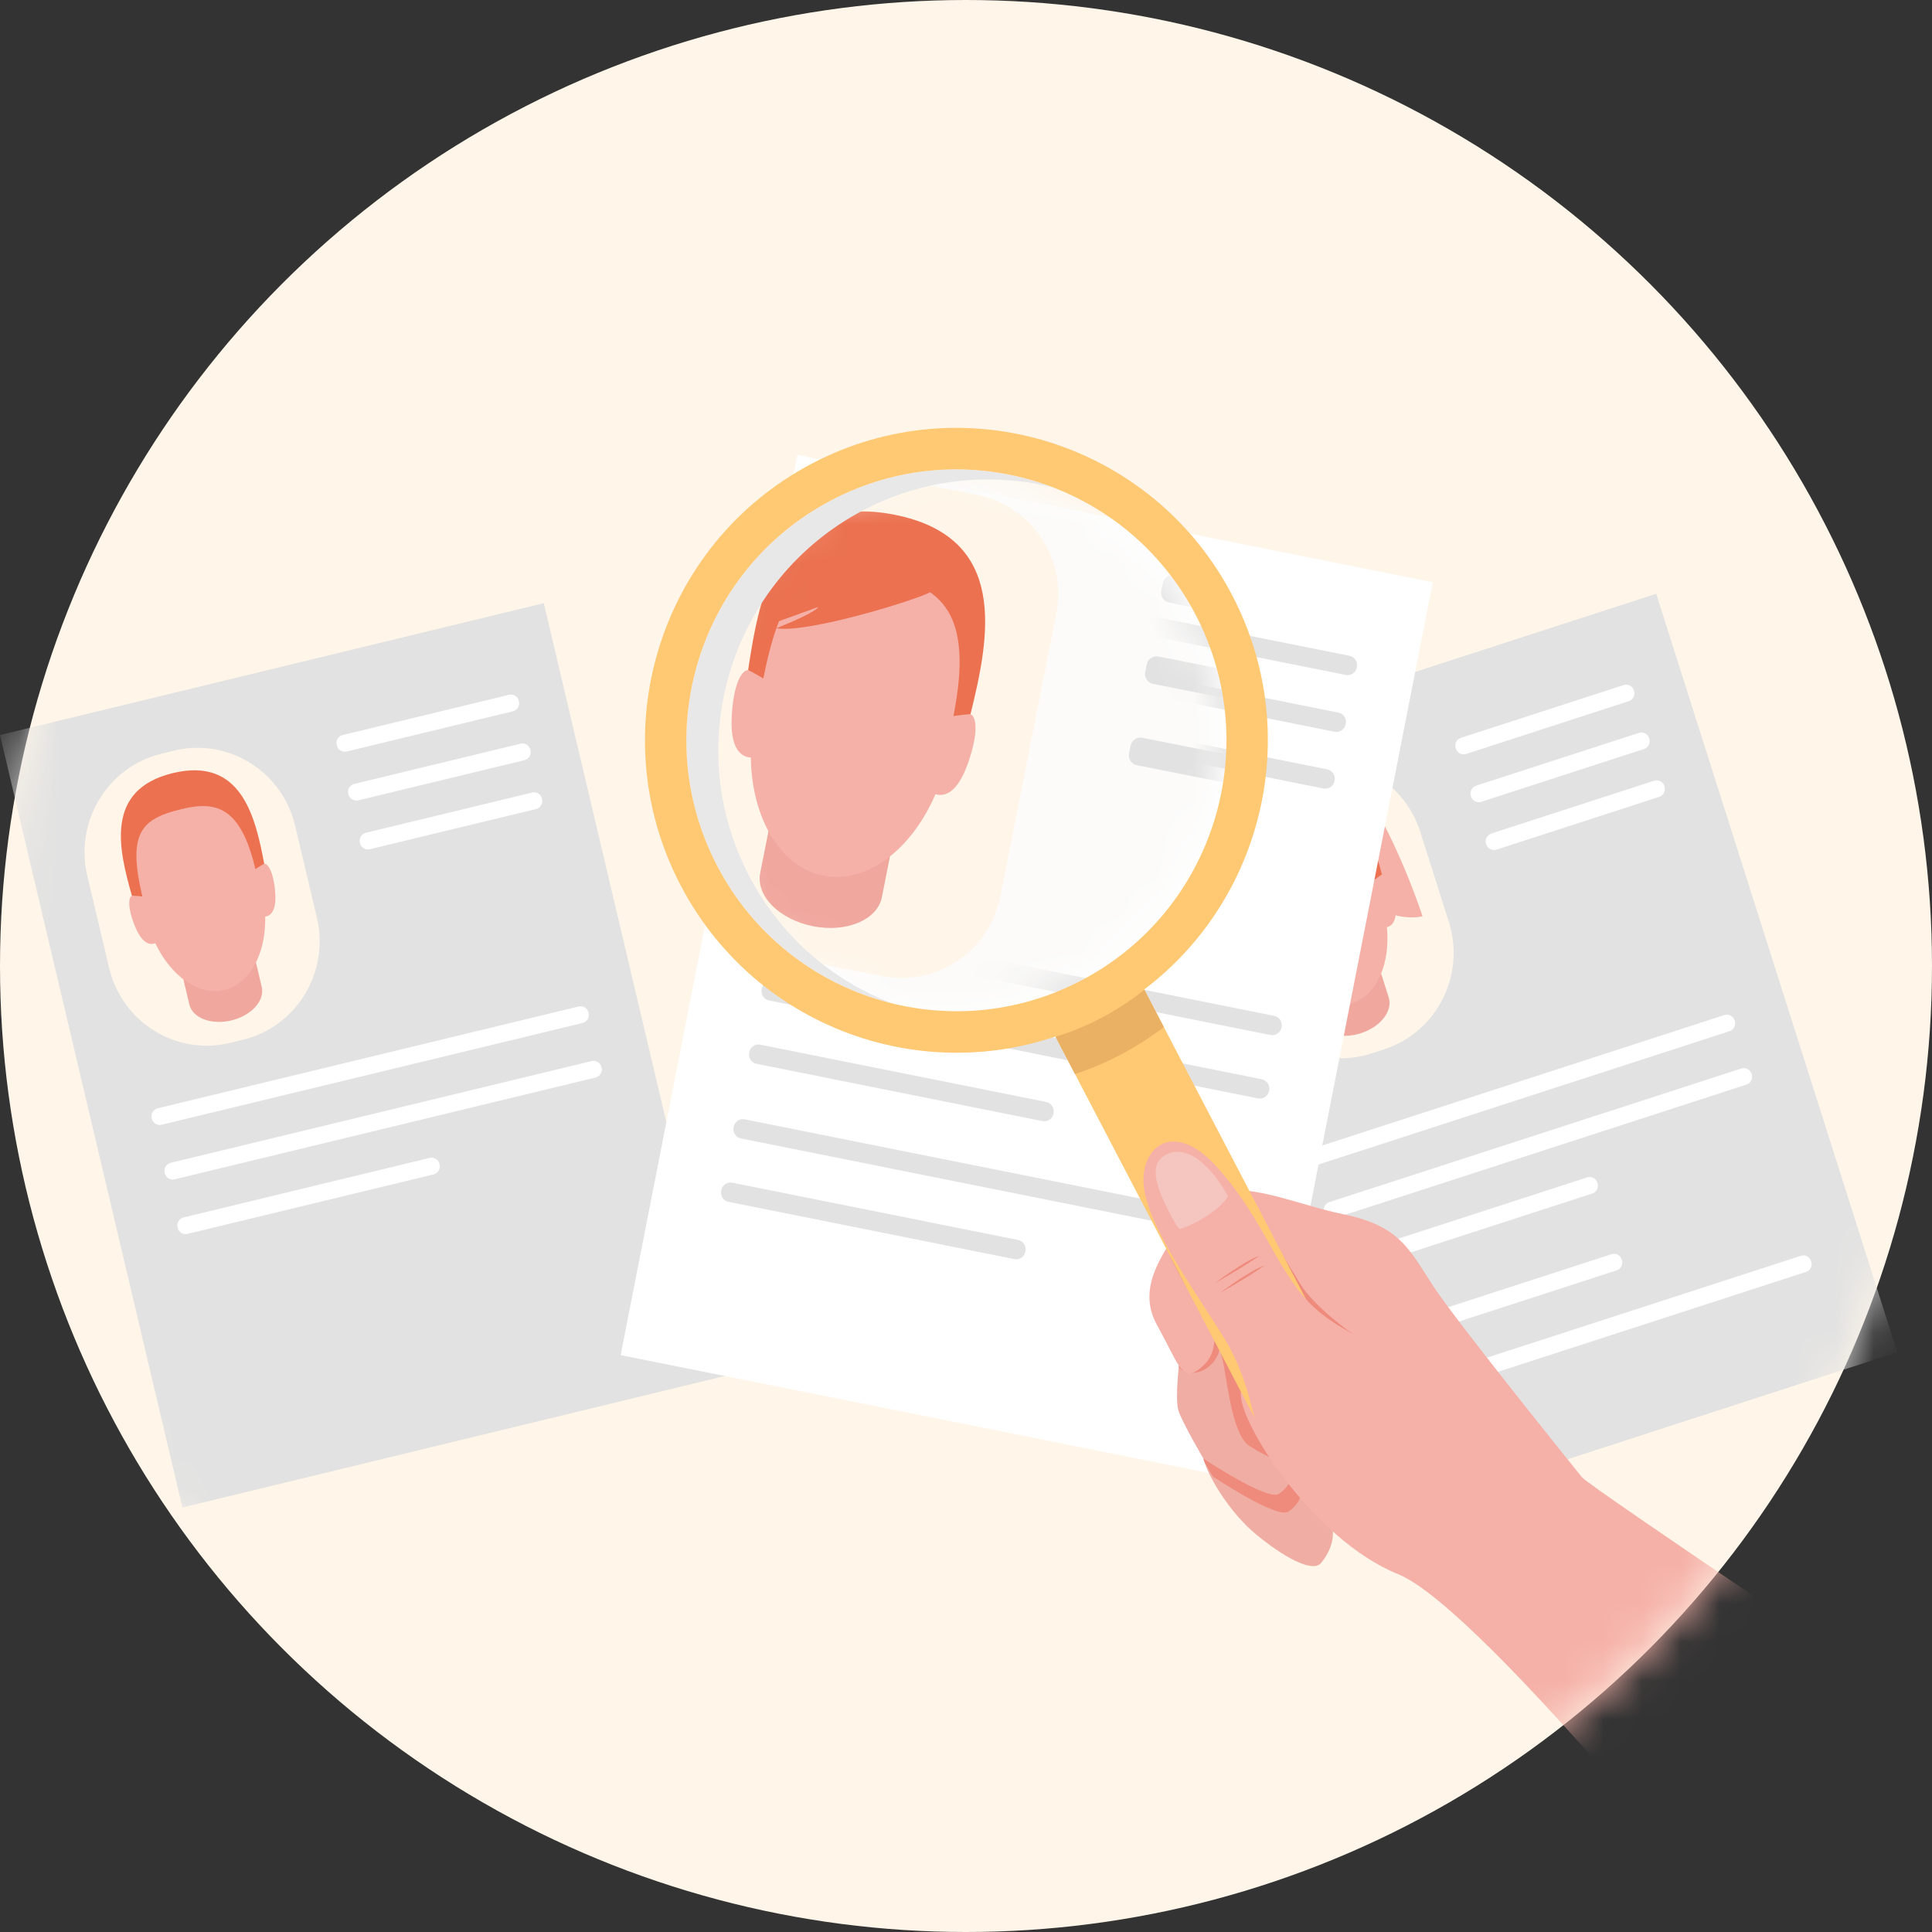 <?xml version="1.0" encoding="UTF-8"?>
<svg width="50px" height="50px" viewBox="0 0 50 50" version="1.1" xmlns="http://www.w3.org/2000/svg" xmlns:xlink="http://www.w3.org/1999/xlink">
    <rect x="0" y="0" width="50" height="50" fill="#333333" stroke="none"/>
    <!-- Generator: Sketch 59.1 (86144) - https://sketch.com -->
    <title>ic-about</title>
    <desc>Created with Sketch.</desc>
    <defs>
        <circle id="path-1" cx="25" cy="25" r="25"></circle>
        <path d="M3.86,0.846 C0.425,2.646 -0.901,6.889 0.898,10.325 L0.898,10.325 C2.698,13.76 6.942,15.086 10.378,13.286 L10.378,13.286 C13.813,11.487 15.139,7.243 13.339,3.807 L13.339,3.807 C12.084,1.412 9.641,0.043 7.113,0.043 L7.113,0.043 C6.015,0.043 4.9,0.301 3.86,0.846 L3.86,0.846 Z" id="path-3"></path>
        <path d="M3.86,0.846 C0.425,2.646 -0.901,6.889 0.898,10.325 L0.898,10.325 C2.698,13.76 6.942,15.086 10.378,13.286 L10.378,13.286 C13.813,11.487 15.139,7.243 13.339,3.807 L13.339,3.807 C12.084,1.412 9.641,0.043 7.113,0.043 L7.113,0.043 C6.015,0.043 4.9,0.301 3.86,0.846" id="path-5"></path>
        <path d="M3.86,0.846 C0.425,2.646 -0.901,6.889 0.898,10.325 L0.898,10.325 C2.698,13.76 6.942,15.086 10.378,13.286 L10.378,13.286 C13.813,11.487 15.139,7.243 13.339,3.807 L13.339,3.807 C12.084,1.412 9.641,0.043 7.113,0.043 L7.113,0.043 C6.015,0.043 4.9,0.301 3.86,0.846" id="path-7"></path>
        <path d="M3.86,0.846 C0.425,2.646 -0.901,6.889 0.898,10.325 L0.898,10.325 C2.698,13.76 6.942,15.086 10.378,13.286 L10.378,13.286 C13.813,11.487 15.139,7.243 13.339,3.807 L13.339,3.807 C12.084,1.412 9.641,0.043 7.113,0.043 L7.113,0.043 C6.015,0.043 4.9,0.301 3.86,0.846 L3.86,0.846 Z" id="path-9"></path>
        <path d="M3.86,0.846 C0.425,2.646 -0.901,6.889 0.898,10.325 L0.898,10.325 C2.698,13.76 6.942,15.086 10.378,13.286 L10.378,13.286 C13.813,11.487 15.139,7.243 13.339,3.807 L13.339,3.807 C12.084,1.412 9.641,0.043 7.113,0.043 L7.113,0.043 C6.015,0.043 4.9,0.301 3.86,0.846" id="path-11"></path>
        <path d="M3.86,0.846 C0.425,2.646 -0.901,6.889 0.898,10.325 L0.898,10.325 C2.698,13.76 6.942,15.086 10.378,13.286 L10.378,13.286 C13.813,11.487 15.139,7.243 13.339,3.807 L13.339,3.807 C12.084,1.412 9.641,0.043 7.113,0.043 L7.113,0.043 C6.015,0.043 4.9,0.301 3.86,0.846 L3.86,0.846 Z" id="path-13"></path>
        <path d="M3.86,0.846 C0.425,2.646 -0.901,6.889 0.898,10.325 L0.898,10.325 C2.698,13.76 6.942,15.086 10.378,13.286 L10.378,13.286 C13.813,11.487 15.139,7.243 13.339,3.807 L13.339,3.807 C12.084,1.412 9.641,0.043 7.113,0.043 L7.113,0.043 C6.015,0.043 4.9,0.301 3.86,0.846" id="path-15"></path>
        <path d="M3.86,0.846 C0.425,2.646 -0.901,6.889 0.898,10.325 L0.898,10.325 C2.698,13.76 6.942,15.086 10.378,13.286 L10.378,13.286 C13.813,11.487 15.139,7.243 13.339,3.807 L13.339,3.807 C12.084,1.412 9.641,0.043 7.113,0.043 L7.113,0.043 C6.015,0.043 4.9,0.301 3.86,0.846" id="path-17"></path>
        <path d="M3.86,0.846 C0.425,2.646 -0.901,6.889 0.898,10.325 L0.898,10.325 C2.698,13.76 6.942,15.086 10.378,13.286 L10.378,13.286 C13.813,11.487 15.139,7.243 13.339,3.807 L13.339,3.807 C12.084,1.412 9.641,0.043 7.113,0.043 L7.113,0.043 C6.015,0.043 4.9,0.301 3.86,0.846" id="path-19"></path>
        <path d="M3.86,0.846 C0.425,2.646 -0.901,6.889 0.898,10.325 L0.898,10.325 C2.698,13.76 6.942,15.086 10.378,13.286 L10.378,13.286 C13.813,11.487 15.139,7.243 13.339,3.807 L13.339,3.807 C12.084,1.412 9.641,0.043 7.113,0.043 L7.113,0.043 C6.015,0.043 4.9,0.301 3.86,0.846" id="path-21"></path>
        <path d="M3.86,0.846 C0.425,2.646 -0.901,6.889 0.898,10.325 L0.898,10.325 C2.698,13.76 6.942,15.086 10.378,13.286 L10.378,13.286 C13.813,11.487 15.139,7.243 13.339,3.807 L13.339,3.807 C12.084,1.412 9.641,0.043 7.113,0.043 L7.113,0.043 C6.015,0.043 4.9,0.301 3.86,0.846" id="path-23"></path>
        <path d="M3.86,0.846 C0.425,2.646 -0.901,6.889 0.898,10.325 L0.898,10.325 C2.698,13.76 6.942,15.086 10.378,13.286 L10.378,13.286 C13.813,11.487 15.139,7.243 13.339,3.807 L13.339,3.807 C12.084,1.412 9.641,0.043 7.113,0.043 L7.113,0.043 C6.015,0.043 4.9,0.301 3.86,0.846" id="path-25"></path>
        <path d="M3.86,0.846 C0.425,2.646 -0.901,6.889 0.898,10.325 L0.898,10.325 C2.698,13.76 6.942,15.086 10.378,13.286 L10.378,13.286 C13.813,11.487 15.139,7.243 13.339,3.807 L13.339,3.807 C12.084,1.412 9.641,0.043 7.113,0.043 L7.113,0.043 C6.015,0.043 4.9,0.301 3.86,0.846" id="path-27"></path>
        <path d="M3.86,0.846 C0.425,2.646 -0.901,6.889 0.898,10.325 L0.898,10.325 C2.698,13.76 6.942,15.086 10.378,13.286 L10.378,13.286 C13.813,11.487 15.139,7.243 13.339,3.807 L13.339,3.807 C12.084,1.412 9.641,0.043 7.113,0.043 L7.113,0.043 C6.015,0.043 4.9,0.301 3.86,0.846" id="path-29"></path>
    </defs>
    <g id="Pages" stroke="none" stroke-width="1" fill="none" fill-rule="evenodd">
        <g id="X---Top-Nav-Menu" transform="translate(-194, -111)">
            <g id="Group-5" transform="translate(174, 72)">
                <g id="Group-4" transform="translate(20, 39)">
                    <g id="Group">
                        <g id="ic-about">
                            <mask id="mask-2" fill="white">
                                <use xlink:href="#path-1"></use>
                            </mask>
                            <use id="Mask" fill="#FFF5E8" xlink:href="#path-1"></use>
                            <g id="Group-159" mask="url(#mask-2)">
                                <g transform="translate(0, 11)">
                                    <polygon id="Fill-1" fill="#E2E2E2" points="0 8.022 4.721 28.014 18.794 24.602 14.073 4.61"></polygon>
                                    <g id="Group-82" stroke-width="1" fill="none" transform="translate(2.128, 0.709)">
                                        <path d="M4.152,15.202 L3.826,15.281 C2.431,15.618 1.03,14.749 0.696,13.34 L0.132,10.958 C-0.202,9.549 0.658,8.133 2.053,7.796 L2.379,7.717 C3.774,7.38 5.175,8.249 5.509,9.658 L6.073,12.04 C6.407,13.449 5.547,14.865 4.152,15.202" id="Fill-2" fill="#FFF5E8"></path>
                                        <path d="M2.345,8.299 C0.578,8.726 0.941,10.269 1.287,11.474 L1.658,11.616 L3.05,11.279 L4.442,10.942 L4.71,10.646 C4.479,9.413 4.111,7.872 2.345,8.299" id="Fill-4" fill="#EB7150"></path>
                                        <path d="M4.438,12.954 L2.564,13.407 L2.772,14.284 L2.772,14.284 C2.773,14.285 2.772,14.286 2.773,14.287 C2.856,14.64 3.343,14.824 3.861,14.699 C4.378,14.574 4.729,14.187 4.646,13.834 C4.646,13.833 4.645,13.832 4.645,13.831 L4.645,13.831 L4.438,12.954 Z" id="Fill-6" fill="#F0A79E"></path>
                                        <path d="M4.71,10.646 C4.676,10.658 4.55,10.738 4.482,10.783 C4.099,9.166 3.466,9.014 2.572,9.23 C1.532,9.481 1.163,9.833 1.556,11.491 C1.475,11.483 1.323,11.468 1.287,11.474 C1.237,11.482 1.134,11.649 1.34,12.2 C1.547,12.751 1.773,12.748 1.891,12.701 L1.891,12.701 C2.295,13.554 3.014,14.071 3.681,13.909 C4.348,13.748 4.757,12.959 4.735,12.014 C4.861,11.996 5.049,11.884 4.988,11.318 C4.926,10.733 4.758,10.63 4.71,10.646" id="Fill-8" fill="#F5B1A8"></path>
                                        <path d="M11.146,6.699 L6.843,7.74 C6.73,7.767 6.616,7.696 6.59,7.582 L6.586,7.569 C6.559,7.456 6.629,7.34 6.742,7.313 L11.045,6.273 C11.158,6.245 11.272,6.316 11.299,6.43 L11.302,6.443 C11.329,6.557 11.259,6.672 11.146,6.699" id="Fill-10" fill="#FFFFFF"></path>
                                        <path d="M11.446,7.964 L7.143,9.004 C7.03,9.032 6.916,8.961 6.889,8.847 L6.886,8.834 C6.859,8.72 6.929,8.605 7.042,8.578 L11.345,7.537 C11.457,7.51 11.571,7.581 11.598,7.695 L11.601,7.708 C11.628,7.822 11.558,7.937 11.446,7.964" id="Fill-12" fill="#FFFFFF"></path>
                                        <path d="M11.745,9.229 L7.442,10.269 C7.33,10.297 7.216,10.226 7.189,10.112 L7.186,10.099 C7.159,9.985 7.229,9.87 7.341,9.843 L11.644,8.802 C11.757,8.775 11.871,8.846 11.898,8.96 L11.901,8.973 C11.928,9.086 11.858,9.202 11.745,9.229" id="Fill-14" fill="#FFFFFF"></path>
                                        <path d="M12.951,14.765 L2.055,17.399 C1.942,17.427 1.828,17.356 1.801,17.242 L1.798,17.229 C1.771,17.115 1.841,17 1.954,16.973 L12.85,14.338 C12.962,14.311 13.076,14.382 13.103,14.496 L13.106,14.509 C13.133,14.622 13.063,14.738 12.951,14.765" id="Fill-16" fill="#FFFFFF"></path>
                                        <path d="M13.285,16.177 L2.389,18.812 C2.277,18.839 2.163,18.768 2.136,18.655 L2.133,18.641 C2.106,18.528 2.176,18.412 2.288,18.385 L13.184,15.751 C13.297,15.724 13.411,15.794 13.438,15.908 L13.441,15.921 C13.468,16.035 13.398,16.15 13.285,16.177" id="Fill-18" fill="#FFFFFF"></path>
                                        <path d="M9.094,18.684 L2.724,20.224 C2.611,20.251 2.497,20.181 2.47,20.067 L2.467,20.054 C2.44,19.94 2.51,19.825 2.623,19.798 L8.993,18.257 C9.105,18.23 9.219,18.301 9.246,18.414 L9.249,18.428 C9.276,18.541 9.206,18.657 9.094,18.684" id="Fill-20" fill="#FFFFFF"></path>
                                        <polygon id="Fill-22" fill="#E2E2E2" points="46.973 23.288 33.114 27.784 26.875 8.153 40.734 3.657"></polygon>
                                        <path d="M33.69,15.449 L33.371,15.552 C32.006,15.995 30.544,15.236 30.105,13.856 L29.365,11.526 C28.926,10.146 29.678,8.669 31.043,8.226 L31.361,8.123 C32.727,7.68 34.189,8.439 34.628,9.819 L35.368,12.149 C35.806,13.529 35.055,15.006 33.69,15.449" id="Fill-24" fill="#FFF5E8"></path>
                                        <path d="M40.025,6.437 L35.813,7.804 C35.703,7.839 35.584,7.778 35.549,7.666 L35.545,7.653 C35.509,7.542 35.571,7.422 35.681,7.386 L39.893,6.02 C40.003,5.984 40.122,6.046 40.157,6.157 L40.161,6.17 C40.197,6.281 40.136,6.401 40.025,6.437" id="Fill-26" fill="#FFFFFF"></path>
                                        <path d="M40.419,7.675 L36.207,9.042 C36.097,9.077 35.978,9.016 35.942,8.904 L35.938,8.891 C35.903,8.78 35.964,8.66 36.074,8.624 L40.286,7.258 C40.396,7.222 40.515,7.284 40.551,7.395 L40.555,7.408 C40.59,7.519 40.529,7.639 40.419,7.675" id="Fill-28" fill="#FFFFFF"></path>
                                        <path d="M40.812,8.913 L36.6,10.28 C36.49,10.315 36.371,10.254 36.336,10.142 L36.332,10.129 C36.296,10.018 36.357,9.898 36.468,9.862 L40.68,8.496 C40.79,8.46 40.909,8.522 40.944,8.633 L40.948,8.646 C40.983,8.757 40.922,8.878 40.812,8.913" id="Fill-30" fill="#FFFFFF"></path>
                                        <path d="M42.631,14.978 L31.966,18.438 C31.856,18.473 31.737,18.411 31.702,18.3 L31.698,18.287 C31.663,18.176 31.724,18.056 31.834,18.02 L42.499,14.56 C42.609,14.524 42.728,14.586 42.763,14.698 L42.767,14.71 C42.803,14.822 42.742,14.942 42.631,14.978" id="Fill-32" fill="#FFFFFF"></path>
                                        <path d="M43.071,16.36 L32.406,19.82 C32.296,19.856 32.177,19.794 32.141,19.683 L32.137,19.67 C32.102,19.558 32.163,19.438 32.273,19.402 L42.938,15.943 C43.048,15.907 43.167,15.969 43.202,16.08 L43.207,16.093 C43.242,16.204 43.181,16.324 43.071,16.36" id="Fill-34" fill="#FFFFFF"></path>
                                        <path d="M44.611,21.208 L33.946,24.668 C33.836,24.704 33.717,24.642 33.682,24.531 L33.678,24.518 C33.643,24.407 33.704,24.287 33.814,24.251 L44.479,20.791 C44.589,20.755 44.708,20.817 44.743,20.928 L44.747,20.941 C44.783,21.052 44.722,21.173 44.611,21.208" id="Fill-36" fill="#FFFFFF"></path>
                                        <path d="M39.08,19.179 L32.845,21.202 C32.735,21.238 32.616,21.176 32.581,21.065 L32.577,21.052 C32.541,20.941 32.602,20.821 32.712,20.785 L38.947,18.762 C39.057,18.726 39.176,18.788 39.212,18.899 L39.216,18.912 C39.251,19.024 39.19,19.144 39.08,19.179" id="Fill-38" fill="#FFFFFF"></path>
                                        <path d="M39.712,21.167 L33.477,23.19 C33.366,23.225 33.248,23.163 33.212,23.052 L33.208,23.039 C33.173,22.928 33.234,22.808 33.344,22.772 L39.579,20.749 C39.689,20.714 39.808,20.775 39.843,20.887 L39.847,20.9 C39.883,21.011 39.822,21.131 39.712,21.167" id="Fill-40" fill="#FFFFFF"></path>
                                        <path d="M33.539,13.245 L31.705,13.84 L31.978,14.699 L31.978,14.698 C31.979,14.699 31.978,14.701 31.979,14.702 C32.088,15.047 32.588,15.194 33.094,15.03 C33.601,14.865 33.922,14.452 33.812,14.107 C33.812,14.106 33.811,14.105 33.811,14.104 L33.811,14.104 L33.539,13.245 Z" id="Fill-42" fill="#F0A79E"></path>
                                        <path d="M30.807,8.973 C30.527,8.508 30.878,7.39 32.182,7.853 C33.485,8.316 34.687,12.003 34.687,12.003 C34.687,12.003 34.041,12.192 33.199,11.618 C32.358,11.044 30.807,8.973 30.807,8.973" id="Fill-44" fill="#F5B1A8"></path>
                                        <path d="M31.103,8.765 C29.374,9.326 29.851,10.836 30.287,12.011 L30.668,12.124 L32.03,11.682 L33.393,11.24 L33.637,10.924 C33.315,9.713 32.832,8.204 31.103,8.765" id="Fill-46" fill="#EB7150"></path>
                                        <path d="M33.637,10.924 C33.604,10.938 33.485,11.028 33.42,11.078 C32.917,9.495 32.275,9.392 31.4,9.676 C30.382,10.006 30.04,10.385 30.556,12.008 C30.475,12.006 30.323,12.002 30.287,12.011 C30.238,12.023 30.147,12.198 30.394,12.731 C30.641,13.265 30.867,13.244 30.981,13.188 L30.981,13.188 C31.447,14.008 32.203,14.467 32.856,14.256 C33.508,14.044 33.858,13.226 33.764,12.286 C33.889,12.258 34.068,12.132 33.965,11.573 C33.859,10.993 33.684,10.905 33.637,10.924" id="Fill-48" fill="#F5B1A8"></path>
                                        <path d="M31.4,9.676 C31.4,9.676 31.944,11.449 30.556,12.008 C30.115,11.154 30.117,10.774 30.117,10.774 L30.28,9.842 L31.403,9.419 L31.4,9.676 Z" id="Fill-50" fill="#5546C5"></path>
                                        <path d="M31.372,9.685 C31.372,9.685 31.969,11.44 33.42,11.078 C33.286,10.124 33.048,9.824 33.048,9.824 L32.378,9.161 L31.222,9.478 L31.372,9.685 Z" id="Fill-52" fill="#5546C5"></path>
                                        <polygon id="Fill-54" fill="#FFFFFF" points="30.381 26.656 13.934 23.361 18.506 0.063 34.953 3.359"></polygon>
                                        <path d="M21.722,11.338 L20.57,11.107 C19.164,10.825 18.249,9.445 18.528,8.023 L19.225,4.476 C19.504,3.055 20.87,2.131 22.277,2.413 L23.428,2.643 C24.835,2.925 25.749,4.306 25.47,5.727 L24.774,9.275 C24.495,10.696 23.129,11.62 21.722,11.338" id="Fill-56" fill="#AE9AD9"></path>
                                        <path d="M22.729,3.158 C20.677,2.747 20.322,4.538 20.111,5.967 L20.433,6.296 L22.05,6.62 L23.666,6.944 L24.088,6.764 C24.432,5.361 24.781,3.569 22.729,3.158" id="Fill-58" fill="#5546C5"></path>
                                        <path d="M22.704,9.046 L20.528,8.61 L20.328,9.629 L20.329,9.629 C20.328,9.63 20.328,9.631 20.327,9.633 C20.247,10.043 20.669,10.472 21.27,10.593 C21.871,10.713 22.423,10.478 22.504,10.068 C22.504,10.067 22.503,10.066 22.504,10.065 L22.504,10.065 L22.704,9.046 Z" id="Fill-60" fill="#F0A79E"></path>
                                        <path d="M24.088,6.764 C24.046,6.759 23.876,6.782 23.783,6.796 C24.152,4.917 23.562,4.451 22.524,4.243 C21.316,4.001 20.762,4.189 20.384,6.116 C20.304,6.068 20.152,5.979 20.111,5.967 C20.055,5.951 19.867,6.076 19.821,6.753 C19.775,7.43 20.014,7.537 20.16,7.545 L20.16,7.545 C20.176,8.634 20.683,9.523 21.457,9.678 C22.232,9.834 23.036,9.207 23.462,8.207 C23.603,8.25 23.853,8.224 24.059,7.602 C24.272,6.959 24.145,6.771 24.088,6.764" id="Fill-62" fill="#F5B1A8"></path>
                                        <path d="M23.365,4.559 C23.093,4.708 21.147,5.308 20.618,5.208 C21.373,4.904 21.364,4.825 21.364,4.825 L20.618,5.099 C20.618,5.099 20.813,4.064 21.451,3.947 C22.088,3.83 23.508,4.079 23.508,4.079 L23.576,4.568 L23.365,4.559 Z" id="Fill-64" fill="#5546C5"></path>
                                        <path d="M32.701,5.759 L27.703,4.758 C27.572,4.732 27.486,4.602 27.512,4.47 L27.515,4.455 C27.541,4.323 27.669,4.236 27.8,4.263 L32.799,5.264 C32.929,5.29 33.015,5.42 32.989,5.551 L32.986,5.567 C32.96,5.699 32.832,5.785 32.701,5.759" id="Fill-66" fill="#E2E2E2"></path>
                                        <path d="M32.413,7.229 L27.414,6.227 C27.284,6.201 27.198,6.072 27.224,5.939 L27.227,5.924 C27.253,5.792 27.381,5.706 27.511,5.732 L32.51,6.733 C32.641,6.759 32.727,6.889 32.701,7.021 L32.698,7.036 C32.672,7.168 32.544,7.255 32.413,7.229" id="Fill-68" fill="#E2E2E2"></path>
                                        <path d="M32.125,8.698 L27.126,7.696 C26.995,7.67 26.91,7.541 26.936,7.409 L26.939,7.393 C26.964,7.261 27.092,7.175 27.223,7.201 L32.222,8.202 C32.352,8.229 32.438,8.358 32.412,8.49 L32.409,8.505 C32.383,8.637 32.255,8.724 32.125,8.698" id="Fill-70" fill="#E2E2E2"></path>
                                        <path d="M30.752,15.077 L18.095,12.541 C17.965,12.515 17.879,12.386 17.905,12.254 L17.908,12.238 C17.934,12.106 18.062,12.02 18.192,12.046 L30.849,14.582 C30.98,14.608 31.066,14.737 31.04,14.869 L31.037,14.885 C31.011,15.017 30.883,15.103 30.752,15.077" id="Fill-72" fill="#E2E2E2"></path>
                                        <path d="M30.43,16.718 L17.773,14.182 C17.643,14.156 17.557,14.026 17.583,13.894 L17.586,13.879 C17.612,13.747 17.74,13.66 17.87,13.686 L30.527,16.222 C30.658,16.248 30.744,16.378 30.718,16.51 L30.715,16.525 C30.689,16.657 30.561,16.744 30.43,16.718" id="Fill-74" fill="#E2E2E2"></path>
                                        <path d="M24.851,17.305 L17.451,15.822 C17.321,15.796 17.235,15.667 17.261,15.535 L17.264,15.519 C17.29,15.387 17.418,15.301 17.549,15.327 L24.948,16.81 C25.079,16.836 25.164,16.965 25.138,17.097 L25.135,17.112 C25.11,17.244 24.982,17.331 24.851,17.305" id="Fill-76" fill="#E2E2E2"></path>
                                        <path d="M29.704,20.29 L17.047,17.754 C16.916,17.728 16.831,17.598 16.857,17.466 L16.86,17.451 C16.886,17.319 17.014,17.232 17.144,17.259 L29.801,19.794 C29.932,19.821 30.018,19.95 29.992,20.082 L29.989,20.097 C29.963,20.229 29.835,20.316 29.704,20.29" id="Fill-78" fill="#E2E2E2"></path>
                                        <path d="M24.125,20.877 L16.725,19.394 C16.595,19.368 16.509,19.239 16.535,19.107 L16.538,19.092 C16.564,18.96 16.692,18.873 16.822,18.899 L24.222,20.382 C24.353,20.408 24.438,20.537 24.412,20.669 L24.409,20.685 C24.383,20.817 24.255,20.903 24.125,20.877" id="Fill-80" fill="#E2E2E2"></path>
                                    </g>
                                    <g id="Group-125" stroke-width="1" fill="none" transform="translate(17.376, 1.064)">
                                        <g id="Group-85">
                                            <mask id="mask-4" fill="white">
                                                <use xlink:href="#path-3"></use>
                                            </mask>
                                            <g id="Clip-84"></g>
                                            <polygon id="Fill-83" fill="#FCFBFA" mask="url(#mask-4)" points="16.847 34.915 -6.956 30.195 -0.339 -3.176 23.464 1.544"></polygon>
                                        </g>
                                        <g id="Group-88">
                                            <mask id="mask-6" fill="white">
                                                <use xlink:href="#path-5"></use>
                                            </mask>
                                            <g id="Clip-87"></g>
                                            <path d="M5.437,13.196 L1.528,12.421 C0.111,12.14 -0.81,10.764 -0.529,9.347 L0.923,2.024 C1.204,0.607 2.581,-0.314 3.997,-0.033 L7.906,0.742 C9.323,1.023 10.244,2.399 9.963,3.816 L8.511,11.14 C8.23,12.556 6.854,13.477 5.437,13.196" id="Fill-86" fill="#FFF5E8" mask="url(#mask-6)"></path>
                                        </g>
                                        <g id="Group-91">
                                            <mask id="mask-8" fill="white">
                                                <use xlink:href="#path-7"></use>
                                            </mask>
                                            <g id="Clip-90"></g>
                                            <path d="M5.773,1.257 C2.804,0.668 2.29,3.234 1.985,5.281 L2.45,5.751 L4.79,6.215 L7.13,6.679 L7.739,6.422 C8.238,4.413 8.743,1.845 5.773,1.257" id="Fill-89" fill="#EB7150" mask="url(#mask-8)"></path>
                                        </g>
                                        <g id="Group-94">
                                            <mask id="mask-10" fill="white">
                                                <use xlink:href="#path-9"></use>
                                            </mask>
                                            <g id="Clip-93"></g>
                                            <path d="M5.737,9.692 L2.588,9.067 L2.298,10.526 L2.299,10.526 C2.299,10.528 2.298,10.529 2.298,10.531 C2.181,11.118 2.792,11.734 3.661,11.906 C4.531,12.079 5.33,11.743 5.447,11.156 C5.447,11.154 5.447,11.152 5.447,11.15 L5.448,11.15 L5.737,9.692 Z" id="Fill-92" fill="#F0A79E" mask="url(#mask-10)"></path>
                                        </g>
                                        <g id="Group-97">
                                            <mask id="mask-12" fill="white">
                                                <use xlink:href="#path-11"></use>
                                            </mask>
                                            <g id="Clip-96"></g>
                                            <path d="M7.739,6.422 C7.679,6.415 7.433,6.448 7.299,6.467 C7.832,3.777 6.979,3.109 5.477,2.811 C3.728,2.465 2.926,2.734 2.379,5.494 C2.263,5.425 2.044,5.297 1.985,5.281 C1.904,5.258 1.631,5.437 1.565,6.407 C1.498,7.376 1.844,7.529 2.055,7.541 L2.055,7.541 C2.078,9.101 2.812,10.374 3.933,10.597 C5.054,10.819 6.218,9.922 6.834,8.489 C7.038,8.551 7.4,8.514 7.698,7.623 C8.006,6.701 7.823,6.432 7.739,6.422" id="Fill-95" fill="#F5B1A8" mask="url(#mask-12)"></path>
                                        </g>
                                        <g id="Group-100">
                                            <mask id="mask-14" fill="white">
                                                <use xlink:href="#path-13"></use>
                                            </mask>
                                            <g id="Clip-99"></g>
                                            <path d="M6.693,3.264 C6.299,3.478 3.484,4.337 2.718,4.194 C3.811,3.757 3.797,3.645 3.797,3.645 L2.718,4.037 C2.718,4.037 3,2.555 3.923,2.387 C4.846,2.219 6.901,2.576 6.901,2.576 L6.998,3.276 L6.693,3.264 Z" id="Fill-98" fill="#EB7150" mask="url(#mask-14)"></path>
                                        </g>
                                        <g id="Group-103">
                                            <mask id="mask-16" fill="white">
                                                <use xlink:href="#path-15"></use>
                                            </mask>
                                            <g id="Clip-102"></g>
                                            <path d="M20.295,5.001 L12.882,3.531 C12.742,3.503 12.65,3.366 12.678,3.226 L12.718,3.026 C12.745,2.886 12.883,2.794 13.023,2.821 L20.435,4.291 C20.575,4.319 20.667,4.456 20.64,4.596 L20.6,4.796 C20.572,4.937 20.435,5.028 20.295,5.001" id="Fill-101" fill="#E2E2E2" mask="url(#mask-16)"></path>
                                        </g>
                                        <g id="Group-106">
                                            <mask id="mask-18" fill="white">
                                                <use xlink:href="#path-17"></use>
                                            </mask>
                                            <g id="Clip-105"></g>
                                            <path d="M19.877,7.105 L12.465,5.635 C12.325,5.608 12.233,5.47 12.261,5.33 L12.3,5.13 C12.328,4.99 12.465,4.898 12.606,4.926 L20.018,6.396 C20.158,6.424 20.25,6.561 20.222,6.701 L20.183,6.901 C20.155,7.041 20.018,7.133 19.877,7.105" id="Fill-104" fill="#E2E2E2" mask="url(#mask-18)"></path>
                                        </g>
                                        <g id="Group-109">
                                            <mask id="mask-20" fill="white">
                                                <use xlink:href="#path-19"></use>
                                            </mask>
                                            <g id="Clip-108"></g>
                                            <path d="M19.46,9.21 L12.048,7.74 C11.907,7.712 11.816,7.575 11.843,7.435 L11.883,7.235 C11.911,7.095 12.048,7.003 12.188,7.03 L19.601,8.5 C19.741,8.528 19.833,8.665 19.805,8.805 L19.765,9.006 C19.738,9.146 19.6,9.237 19.46,9.21" id="Fill-107" fill="#E2E2E2" mask="url(#mask-20)"></path>
                                        </g>
                                        <g id="Group-112">
                                            <mask id="mask-22" fill="white">
                                                <use xlink:href="#path-21"></use>
                                            </mask>
                                            <g id="Clip-111"></g>
                                            <path d="M17.474,18.347 L-1.022,14.68 C-1.162,14.652 -1.254,14.515 -1.226,14.375 L-1.187,14.174 C-1.159,14.034 -1.022,13.942 -0.882,13.97 L17.614,17.638 C17.754,17.665 17.846,17.803 17.819,17.943 L17.779,18.143 C17.751,18.283 17.614,18.375 17.474,18.347" id="Fill-110" fill="#C9C3CC" mask="url(#mask-22)"></path>
                                        </g>
                                        <g id="Group-115">
                                            <mask id="mask-24" fill="white">
                                                <use xlink:href="#path-23"></use>
                                            </mask>
                                            <g id="Clip-114"></g>
                                            <path d="M17.008,20.697 L-1.488,17.03 C-1.628,17.002 -1.72,16.864 -1.692,16.724 L-1.653,16.524 C-1.625,16.384 -1.488,16.292 -1.347,16.32 L17.148,19.988 C17.288,20.015 17.38,20.153 17.353,20.293 L17.313,20.493 C17.285,20.633 17.148,20.725 17.008,20.697" id="Fill-113" fill="#C9C3CC" mask="url(#mask-24)"></path>
                                        </g>
                                        <g id="Group-118">
                                            <mask id="mask-26" fill="white">
                                                <use xlink:href="#path-25"></use>
                                            </mask>
                                            <g id="Clip-117"></g>
                                            <path d="M8.933,21.538 L-1.954,19.379 C-2.094,19.352 -2.186,19.214 -2.158,19.074 L-2.119,18.874 C-2.091,18.734 -1.954,18.642 -1.813,18.67 L9.074,20.829 C9.214,20.856 9.306,20.994 9.278,21.134 L9.238,21.334 C9.211,21.474 9.073,21.566 8.933,21.538" id="Fill-116" fill="#C9C3CC" mask="url(#mask-26)"></path>
                                        </g>
                                        <g id="Group-121">
                                            <mask id="mask-28" fill="white">
                                                <use xlink:href="#path-27"></use>
                                            </mask>
                                            <g id="Clip-120"></g>
                                            <path d="M15.957,25.814 L-2.539,22.146 C-2.679,22.118 -2.771,21.981 -2.743,21.841 L-2.704,21.641 C-2.676,21.501 -2.539,21.409 -2.398,21.437 L16.097,25.104 C16.237,25.132 16.329,25.269 16.302,25.409 L16.262,25.609 C16.234,25.749 16.097,25.841 15.957,25.814" id="Fill-119" fill="#C9C3CC" mask="url(#mask-28)"></path>
                                        </g>
                                        <g id="Group-124">
                                            <mask id="mask-30" fill="white">
                                                <use xlink:href="#path-29"></use>
                                            </mask>
                                            <g id="Clip-123"></g>
                                            <path d="M7.882,26.655 L-3.005,24.496 C-3.145,24.468 -3.237,24.331 -3.209,24.191 L-3.17,23.991 C-3.142,23.851 -3.004,23.759 -2.864,23.787 L8.023,25.945 C8.163,25.973 8.255,26.11 8.227,26.25 L8.187,26.451 C8.159,26.591 8.022,26.683 7.882,26.655" id="Fill-122" fill="#C9C3CC" mask="url(#mask-30)"></path>
                                        </g>
                                    </g>
                                    <g id="Group-158" stroke-width="1" fill="none" transform="translate(16.667, 0)">
                                        <path d="M14.477,26.747 C14.581,27.177 15.138,28.127 15.831,28.702 C16.523,29.277 17.298,29.719 17.52,29.451 C17.742,29.182 18.079,28.611 17.539,27.925 C17,27.239 16.171,26.463 16.171,26.463 L14.477,26.747 Z" id="Fill-126" fill="#F0ADA4"></path>
                                        <path d="M14.477,26.747 C14.483,26.77 14.49,26.795 14.498,26.821 C14.62,27.04 14.72,27.21 14.72,27.21 C14.72,27.21 16.386,28.322 16.676,28.121 C16.966,27.921 17.027,27.694 17,27.527 C16.99,27.466 16.905,27.297 16.784,27.072 C16.447,26.722 16.171,26.463 16.171,26.463 L14.477,26.747 Z" id="Fill-128" fill="#EE8B7C"></path>
                                        <path d="M13.865,24.129 C13.865,24.129 13.73,25.2 13.832,25.511 C13.933,25.821 14.477,26.747 14.477,26.747 C14.477,26.747 16.143,27.859 16.433,27.658 C16.723,27.458 16.784,27.231 16.757,27.064 C16.73,26.896 16.144,25.929 15.776,25.186 C15.409,24.442 14.845,22.766 14.845,22.766 L13.865,24.129 Z" id="Fill-130" fill="#F0ADA4"></path>
                                        <path d="M15.776,25.186 C15.409,24.442 14.845,22.766 14.845,22.766 L13.882,24.106 L13.839,24.369 L13.839,24.369 C14.047,24.693 14.746,24.526 14.894,23.93 C15.08,24.286 15.135,26.083 15.677,26.427 C16.219,26.771 16.619,26.886 16.619,26.886 L16.646,26.809 C16.454,26.432 16.053,25.746 15.776,25.186" id="Fill-132" fill="#EE8B7C"></path>
                                        <path d="M24.276,27.233 C24.276,27.233 21.028,23.213 20.412,22.264 C19.796,21.315 19.545,20.72 18.092,20.423 C16.638,20.127 14.934,19.234 14.177,20.33 C13.419,21.424 12.73,22.302 13.275,23.288 C13.82,24.274 13.913,24.741 14.314,24.469 C14.716,24.197 14.818,23.871 14.756,23.116 C14.694,22.361 15.568,24.325 15.45,25.024 C15.331,25.722 17.293,28.843 19.512,29.737 C21.731,30.631 29.066,39.87 29.066,39.87 L33.155,39.87 L33.155,33.292 C33.155,33.292 24.473,27.478 24.276,27.233" id="Fill-134" fill="#F5B1A8"></path>
                                        <path d="M18.346,23.526 C18.346,23.526 17.341,22.825 16.98,22.22 C16.619,21.615 15.465,19.811 15.461,19.804 C14.933,19.772 14.479,19.892 14.177,20.33 C13.948,20.66 13.726,20.971 13.542,21.271 C13.504,21.484 14.694,23.435 14.772,23.517 C14.773,23.398 14.768,23.266 14.756,23.116 C14.73,22.803 14.865,22.957 15.023,23.294 L18.346,23.526 Z" id="Fill-136" fill="#EE8B7C"></path>
                                        <path d="M17.893,26.892 L17.893,26.892 C17.26,27.225 16.471,26.977 16.139,26.342 L10.421,15.393 C10.089,14.757 10.817,14.936 11.45,14.604 L11.665,14.536 C12.298,14.204 12.391,13.548 12.723,14.183 L18.441,25.132 C18.772,25.767 18.526,26.559 17.893,26.892" id="Fill-138" fill="#FFC873"></path>
                                        <path d="M16.001,26.31 C15.642,25.384 15.695,24.683 14.881,23.414 C14.067,22.144 12.979,20.595 12.928,19.622 C12.876,18.649 13.737,17.985 14.825,19.201 C15.913,20.416 16.22,21.467 16.956,22.414 C17.692,23.36 18.508,23.477 19.118,24.066 C19.727,24.654 19.996,26.846 19.218,27.497 C18.441,28.148 16.267,26.998 16.001,26.31" id="Fill-142" fill="#F5B1A8"></path>
                                        <path d="M13.672,20.519 C13.256,19.753 13.073,19.191 13.432,18.933 C13.931,18.574 14.595,19.019 15.115,19.957 C14.854,20.413 13.905,20.843 13.85,20.8 C13.796,20.757 13.672,20.519 13.672,20.519" id="Fill-144" fill="#F5C5BF"></path>
                                        <path d="M14.776,22.208 C14.776,22.208 15.55,21.619 15.922,21.503 C15.478,21.816 14.776,22.208 14.776,22.208" id="Fill-146" fill="#EE8B7C"></path>
                                        <path d="M14.908,22.46 C14.908,22.46 15.682,21.871 16.054,21.756 C15.61,22.069 14.908,22.46 14.908,22.46" id="Fill-148" fill="#EE8B7C"></path>
                                        <path d="M1.895,11.412 C0.104,7.983 1.424,3.746 4.842,1.949 C8.26,0.152 12.483,1.476 14.274,4.906 C16.065,8.335 14.746,12.572 11.327,14.369 C7.909,16.165 3.686,14.842 1.895,11.412" id="Fill-150" fill-opacity="0" fill="#F5F5F5"></path>
                                        <path d="M2.722,11.671 C0.931,8.242 2.251,4.005 5.669,2.208 C7.24,1.383 8.981,1.218 10.577,1.612 C8.771,0.92 6.689,0.978 4.842,1.949 C1.423,3.746 0.104,7.983 1.895,11.412 C2.863,13.266 4.541,14.502 6.419,14.966 C4.883,14.377 3.545,13.248 2.722,11.671" id="Fill-152" fill="#E8E8E8"></path>
                                        <path d="M11.327,14.369 C7.909,16.165 3.686,14.842 1.895,11.412 C0.104,7.983 1.424,3.746 4.842,1.949 C8.26,0.152 12.483,1.476 14.274,4.906 C16.065,8.335 14.746,12.572 11.327,14.369 M4.345,0.998 C0.403,3.07 -1.119,7.956 0.947,11.911 C3.012,15.866 7.882,17.392 11.824,15.32 C15.766,13.248 17.288,8.362 15.223,4.407 C13.157,0.452 8.287,-1.074 4.345,0.998" id="Fill-154" fill="#FFC873"></path>
                                        <path d="M13.454,15.582 L12.949,14.615 C12.608,14.888 12.237,15.133 11.836,15.343 C11.45,15.547 11.053,15.708 10.651,15.832 L11.155,16.799 C11.555,16.664 11.948,16.497 12.333,16.295 C12.732,16.085 13.105,15.845 13.454,15.582" id="Fill-156" fill="#EAB063"></path>
                                    </g>
                                </g>
                            </g>
                        </g>
                    </g>
                </g>
            </g>
        </g>
    </g>
</svg>